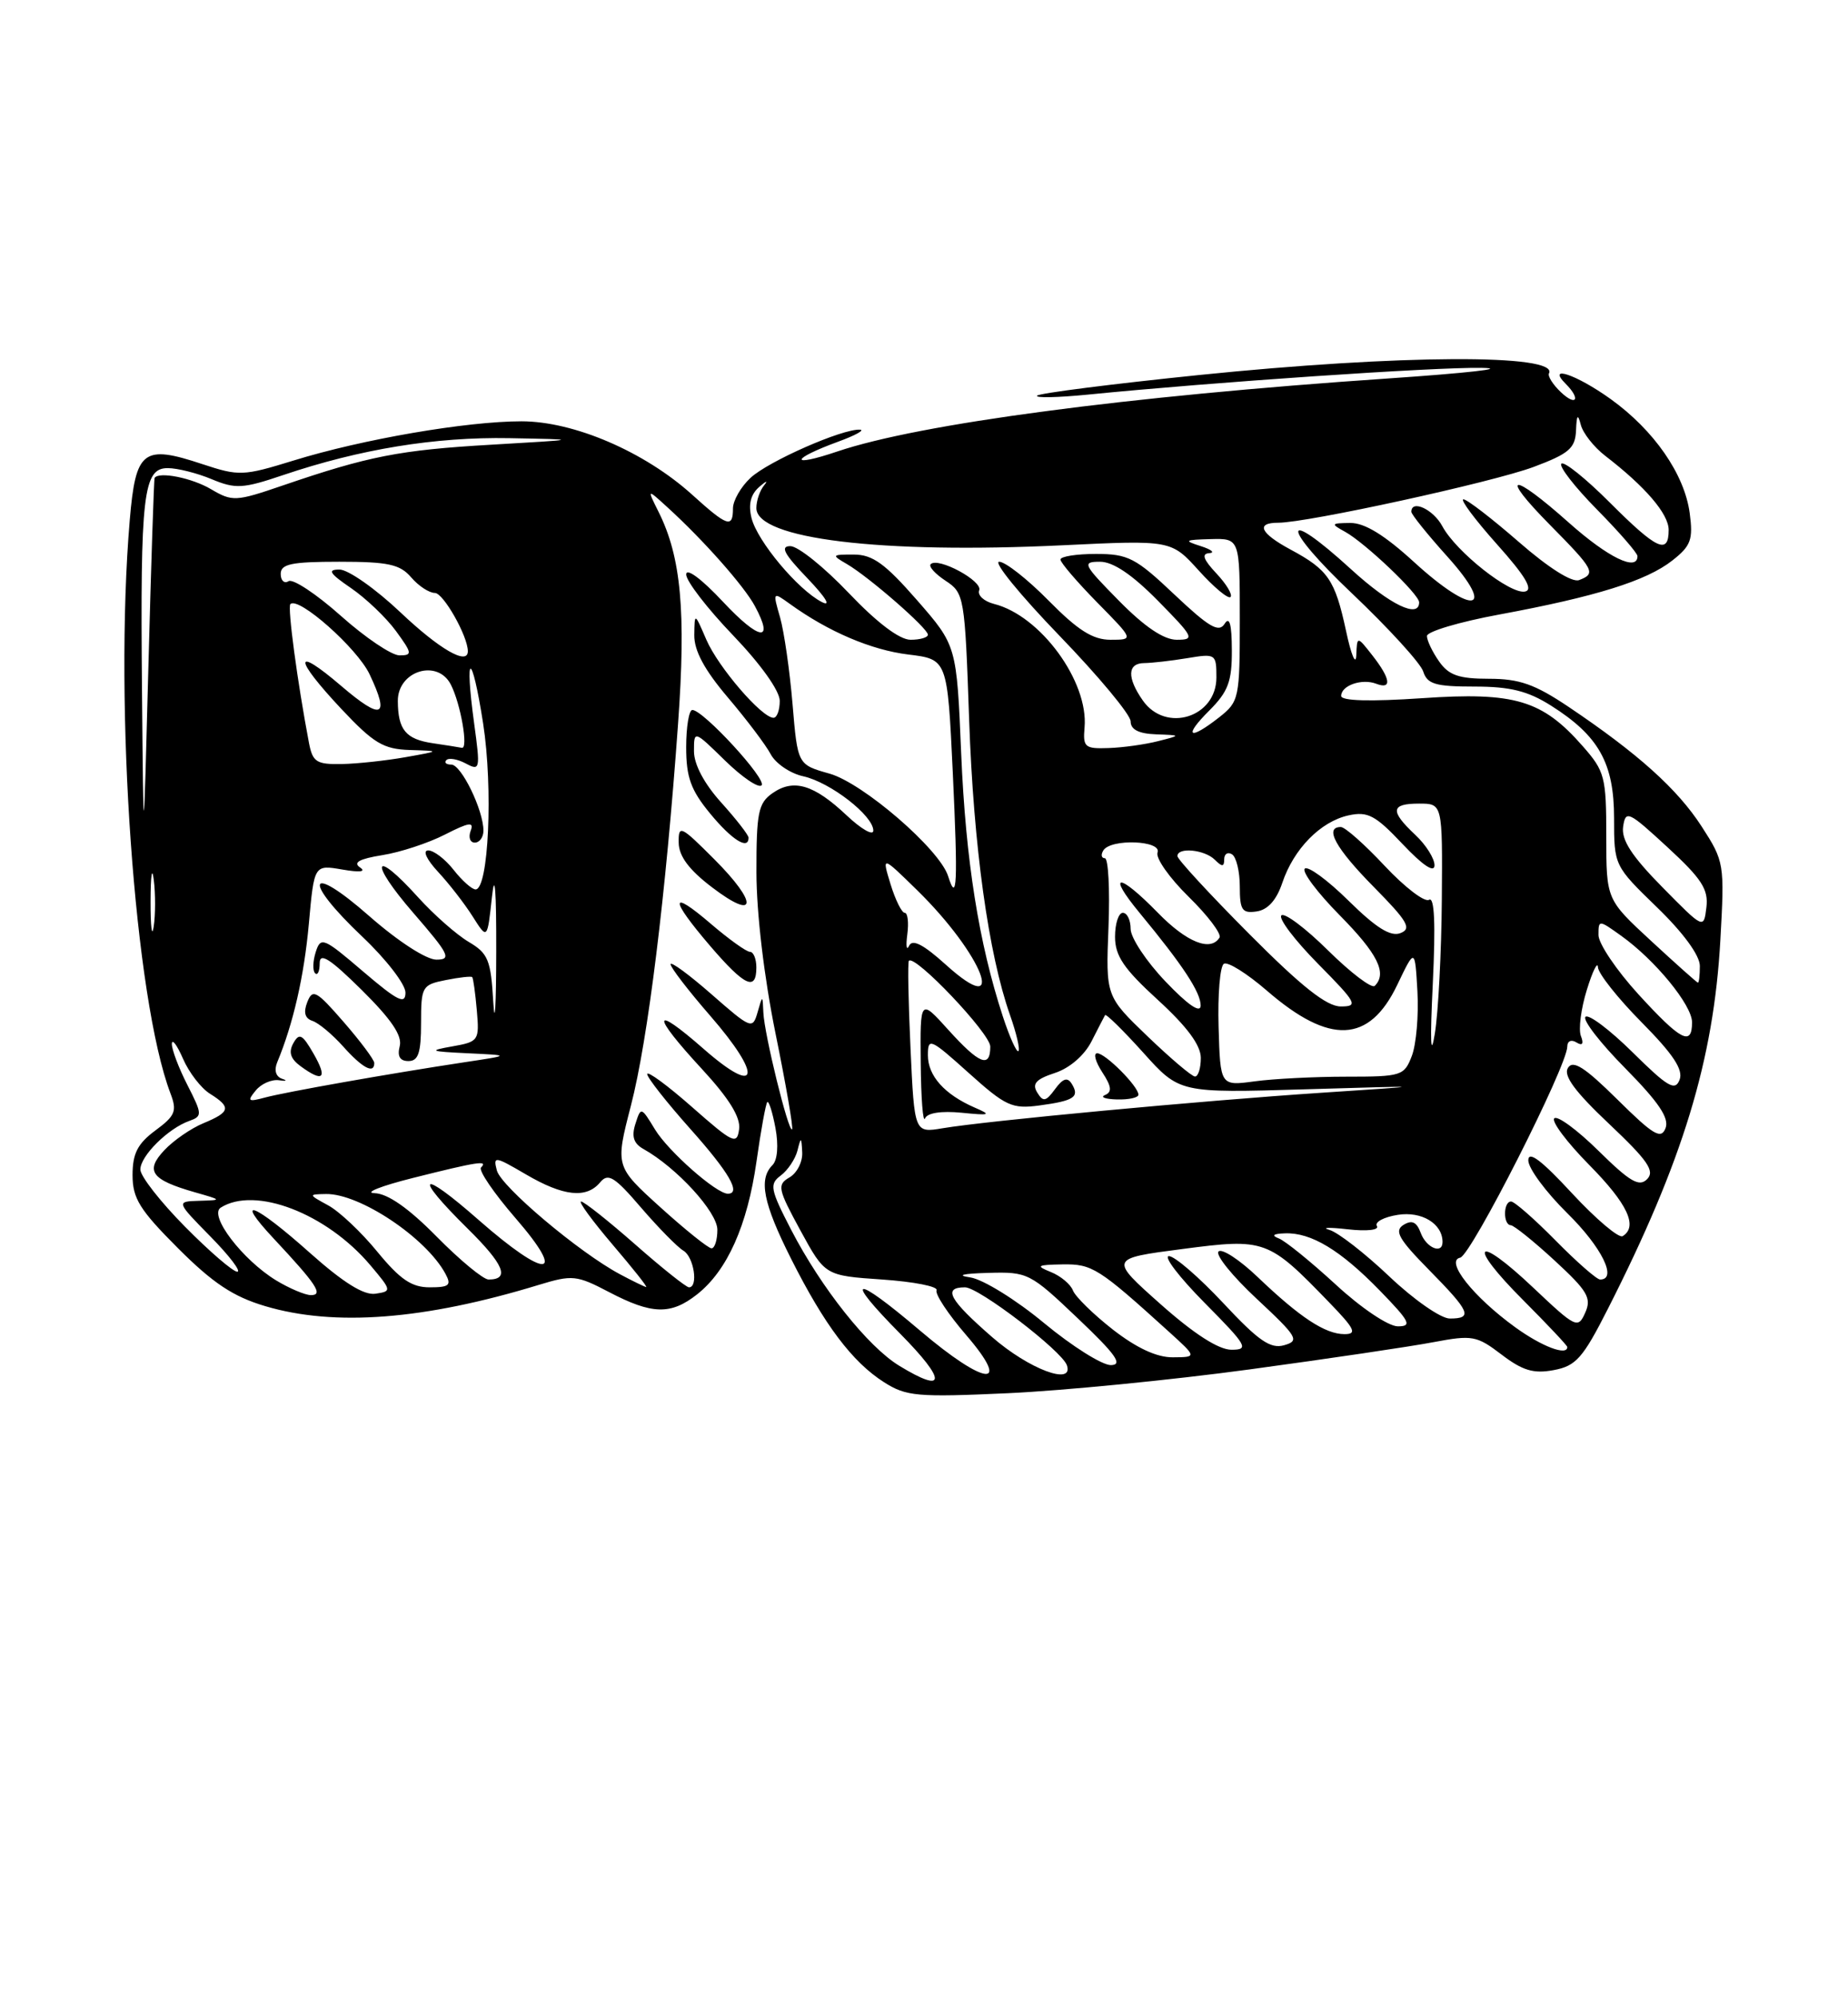 <?xml version="1.0" encoding="UTF-8" standalone="no"?>
<!DOCTYPE svg PUBLIC "-//W3C//DTD SVG 1.1//EN" "http://www.w3.org/Graphics/SVG/1.1/DTD/svg11.dtd" >
<svg xmlns="http://www.w3.org/2000/svg" xmlns:xlink="http://www.w3.org/1999/xlink" version="1.1" viewBox="0 0 237 256">
 <g >
 <path fill="currentColor"
d=" M 160.27 175.52 C 170.29 174.16 180.90 172.59 183.83 172.03 C 188.82 171.09 189.38 171.19 192.57 173.62 C 195.26 175.67 196.68 176.10 199.26 175.61 C 202.11 175.08 203.00 174.08 206.21 167.75 C 215.82 148.83 219.77 135.89 220.63 120.50 C 221.18 110.69 221.13 110.42 218.23 105.93 C 215.12 101.12 210.05 96.57 201.15 90.59 C 196.84 87.70 194.86 87.00 190.96 87.00 C 187.09 87.00 185.80 86.55 184.56 84.78 C 183.70 83.56 183.00 82.09 183.00 81.52 C 183.00 80.95 187.16 79.71 192.25 78.77 C 204.64 76.48 211.16 74.45 214.47 71.84 C 216.86 69.97 217.15 69.16 216.70 65.77 C 216.03 60.77 212.12 55.14 206.55 51.14 C 202.18 48.01 198.29 46.69 200.80 49.20 C 202.76 51.16 202.16 52.15 200.16 50.25 C 199.15 49.29 198.47 48.21 198.65 47.86 C 199.95 45.34 179.47 45.44 153.76 48.07 C 142.63 49.21 133.29 50.40 133.01 50.71 C 132.73 51.02 135.65 50.96 139.50 50.58 C 155.57 48.98 183.95 47.05 190.00 47.15 C 193.57 47.21 188.18 47.82 178.00 48.51 C 144.46 50.79 117.95 54.30 107.38 57.87 C 101.20 59.96 101.32 58.87 107.52 56.60 C 109.71 55.80 110.95 55.11 110.29 55.07 C 108.04 54.94 98.52 59.13 96.25 61.25 C 95.01 62.40 94.00 64.17 94.00 65.17 C 94.00 67.73 93.29 67.50 88.77 63.41 C 82.67 57.90 73.60 54.00 66.88 54.00 C 59.84 54.00 46.50 56.29 37.64 59.03 C 31.19 61.02 30.65 61.04 25.96 59.49 C 18.35 56.96 17.40 57.69 16.64 66.67 C 14.61 90.69 17.27 128.05 21.86 140.14 C 22.73 142.41 22.48 143.01 19.92 144.90 C 17.65 146.58 17.00 147.85 17.00 150.61 C 17.00 153.60 17.91 155.07 22.83 159.99 C 27.31 164.47 29.90 166.19 34.01 167.41 C 42.92 170.06 54.45 169.16 69.09 164.69 C 73.40 163.38 73.94 163.43 78.09 165.60 C 83.61 168.49 86.02 168.56 89.39 165.91 C 93.27 162.86 95.85 157.08 97.02 148.86 C 97.58 144.88 98.21 141.46 98.40 141.26 C 98.60 141.07 99.07 142.56 99.45 144.58 C 99.86 146.80 99.71 148.69 99.07 149.33 C 97.26 151.14 97.87 154.22 101.45 161.33 C 105.72 169.82 109.31 174.58 113.37 177.16 C 116.22 178.98 117.65 179.10 129.27 178.57 C 136.29 178.25 150.24 176.88 160.27 175.52 Z  M 115.32 175.05 C 111.30 172.60 105.33 165.09 101.47 157.64 C 98.77 152.42 98.65 151.77 100.13 150.67 C 101.03 150.00 101.99 148.56 102.27 147.48 C 102.72 145.67 102.78 145.69 102.88 147.70 C 102.95 148.91 102.21 150.36 101.25 150.91 C 99.64 151.85 99.74 152.37 102.65 157.71 C 105.81 163.50 105.81 163.50 113.15 164.00 C 117.19 164.28 120.32 164.89 120.11 165.37 C 119.89 165.86 121.60 168.44 123.91 171.12 C 129.86 178.03 126.37 177.67 117.95 170.51 C 109.40 163.24 108.08 163.51 115.50 171.00 C 121.42 176.99 121.35 178.73 115.32 175.05 Z  M 127.25 171.39 C 121.72 166.58 120.86 165.00 123.76 165.00 C 125.54 165.00 136.22 173.17 136.83 175.00 C 137.72 177.65 131.95 175.48 127.25 171.39 Z  M 133.91 169.59 C 130.30 166.59 126.07 163.98 124.44 163.73 C 122.59 163.46 123.43 163.24 126.72 163.15 C 131.81 163.00 132.11 163.16 138.22 168.97 C 143.12 173.62 144.05 174.94 142.47 174.97 C 141.35 174.98 137.50 172.56 133.91 169.59 Z  M 142.74 170.43 C 140.22 168.46 137.91 166.20 137.60 165.40 C 137.30 164.61 136.02 163.54 134.77 163.04 C 132.79 162.24 132.97 162.12 136.26 162.06 C 140.08 162.00 140.87 162.50 149.94 170.72 C 153.50 173.95 153.50 173.95 150.41 173.97 C 148.37 173.99 145.78 172.79 142.74 170.43 Z  M 148.84 167.16 C 142.26 161.31 142.26 161.31 151.63 160.09 C 162.24 158.70 162.64 158.84 170.45 166.92 C 173.75 170.32 174.08 171.00 172.43 171.00 C 169.96 171.00 166.72 168.87 161.27 163.66 C 158.94 161.44 156.69 159.98 156.27 160.41 C 155.85 160.84 158.06 163.58 161.19 166.49 C 166.41 171.36 166.70 171.85 164.69 172.42 C 162.93 172.92 161.40 171.86 156.88 167.02 C 153.78 163.71 150.65 161.00 149.91 161.00 C 149.17 161.00 151.23 163.70 154.50 167.00 C 159.94 172.49 160.23 173.00 157.93 173.00 C 156.29 173.00 153.14 170.98 148.84 167.16 Z  M 194.31 170.11 C 188.94 166.22 185.29 161.61 187.26 161.20 C 188.67 160.92 201.00 136.62 201.00 134.13 C 201.00 133.43 201.52 133.20 202.17 133.61 C 202.94 134.08 203.14 133.80 202.74 132.77 C 202.42 131.92 202.76 129.26 203.51 126.86 C 204.25 124.46 204.90 123.16 204.93 123.97 C 204.97 124.78 207.49 127.96 210.54 131.04 C 214.59 135.13 215.90 137.11 215.40 138.40 C 214.83 139.88 213.89 139.34 209.39 134.89 C 206.45 131.99 203.73 129.94 203.33 130.33 C 202.94 130.73 205.24 133.70 208.45 136.94 C 212.72 141.27 214.10 143.31 213.60 144.60 C 213.03 146.08 212.05 145.50 207.43 140.93 C 203.22 136.77 201.73 135.82 201.08 136.88 C 200.47 137.86 201.98 139.92 206.36 144.05 C 211.32 148.73 212.26 150.10 211.24 151.13 C 210.23 152.17 209.04 151.48 205.02 147.52 C 202.28 144.82 199.72 142.94 199.33 143.34 C 198.94 143.73 200.95 146.41 203.81 149.31 C 208.73 154.29 210.10 157.20 208.10 158.44 C 207.61 158.74 204.69 156.27 201.60 152.94 C 197.68 148.70 196.00 147.44 196.00 148.73 C 196.00 149.75 198.25 152.79 201.00 155.50 C 205.42 159.85 207.47 164.00 205.21 164.00 C 204.78 164.00 202.21 161.75 199.50 159.00 C 196.79 156.25 194.22 154.00 193.79 154.00 C 192.78 154.00 192.75 156.99 193.75 157.04 C 194.16 157.06 196.70 159.10 199.39 161.58 C 203.60 165.46 204.14 166.37 203.30 168.25 C 202.37 170.34 202.10 170.21 196.65 165.06 C 189.18 157.99 188.05 159.35 195.34 166.64 C 198.45 169.76 201.00 172.46 201.00 172.65 C 201.00 173.83 197.73 172.59 194.31 170.11 Z  M 171.31 164.65 C 168.11 161.71 164.82 159.04 164.00 158.73 C 163.01 158.35 163.28 158.13 164.80 158.08 C 168.15 157.96 171.91 160.23 176.96 165.42 C 180.82 169.39 181.13 170.00 179.27 170.00 C 178.06 170.00 174.57 167.66 171.31 164.65 Z  M 178.18 163.61 C 175.05 160.64 171.60 157.96 170.50 157.64 C 169.40 157.33 170.45 157.29 172.82 157.56 C 175.30 157.84 176.91 157.66 176.58 157.14 C 176.27 156.63 177.48 155.99 179.26 155.71 C 182.33 155.22 185.00 156.84 185.00 159.19 C 185.00 160.81 182.92 159.95 182.21 158.04 C 181.68 156.61 181.08 156.33 179.99 157.00 C 178.78 157.76 179.38 158.82 183.25 162.75 C 188.55 168.13 188.93 169.00 185.93 169.00 C 184.78 169.00 181.30 166.57 178.18 163.61 Z  M 35.41 164.11 C 31.09 161.47 26.75 155.78 28.30 154.79 C 32.70 151.99 41.88 155.52 47.49 162.16 C 50.25 165.43 50.26 165.51 48.14 165.82 C 46.66 166.04 44.02 164.39 39.74 160.58 C 32.63 154.24 29.86 153.14 35.10 158.75 C 40.61 164.64 41.51 166.00 39.87 166.00 C 39.12 165.99 37.11 165.14 35.41 164.11 Z  M 48.40 160.45 C 46.35 157.94 43.51 155.26 42.08 154.49 C 39.53 153.10 39.53 153.08 41.80 153.04 C 46.11 152.96 54.62 158.63 57.12 163.25 C 57.93 164.74 57.62 165.00 55.10 165.00 C 52.79 165.00 51.31 163.99 48.40 160.45 Z  M 79.50 163.32 C 74.27 160.53 64.26 152.09 63.72 150.02 C 63.23 148.15 63.44 148.18 67.44 150.52 C 72.25 153.34 75.21 153.66 76.97 151.54 C 77.99 150.31 78.81 150.81 82.22 154.79 C 84.45 157.38 86.89 159.86 87.64 160.30 C 88.99 161.09 89.59 165.00 88.36 165.00 C 88.01 165.00 84.90 162.53 81.46 159.50 C 78.01 156.47 74.89 154.00 74.52 154.00 C 74.15 154.00 75.96 156.47 78.54 159.50 C 81.13 162.53 83.08 164.98 82.87 164.96 C 82.67 164.94 81.15 164.20 79.50 163.32 Z  M 56.00 158.50 C 52.38 154.83 49.72 152.98 48.03 152.93 C 46.64 152.89 48.88 152.00 53.00 150.97 C 61.24 148.90 62.65 148.68 61.69 149.64 C 61.34 150.00 63.33 152.92 66.12 156.14 C 72.82 163.87 70.10 164.01 61.40 156.38 C 53.84 149.73 52.86 150.46 59.96 157.46 C 64.64 162.07 65.44 164.00 62.66 164.00 C 61.98 164.00 58.99 161.53 56.00 158.50 Z  M 23.72 157.22 C 20.57 154.04 18.00 150.75 18.00 149.90 C 18.00 148.16 21.56 144.63 24.28 143.67 C 25.96 143.07 25.95 142.82 24.03 139.06 C 22.91 136.87 22.02 134.50 22.04 133.79 C 22.06 133.08 22.70 133.94 23.47 135.70 C 24.23 137.46 25.79 139.48 26.93 140.19 C 29.68 141.91 29.55 142.53 26.10 143.96 C 24.50 144.62 22.24 146.18 21.07 147.43 C 18.57 150.09 19.40 151.22 25.00 152.82 C 28.50 153.82 28.50 153.82 25.54 153.91 C 22.58 154.00 22.58 154.00 27.00 158.50 C 29.43 160.97 30.97 163.00 30.43 163.00 C 29.88 163.00 26.86 160.40 23.72 157.22 Z  M 84.70 154.75 C 78.90 149.50 78.90 149.50 80.91 141.72 C 83.09 133.33 85.39 114.71 86.96 92.75 C 87.99 78.39 87.35 71.41 84.48 65.65 C 82.96 62.61 82.96 62.61 85.64 65.06 C 90.23 69.24 95.44 75.13 96.81 77.68 C 99.35 82.39 97.40 82.13 92.72 77.13 C 89.98 74.20 88.00 72.73 88.00 73.63 C 88.00 74.48 90.70 77.98 94.00 81.42 C 97.56 85.13 100.00 88.55 100.00 89.83 C 100.00 91.03 99.64 92.00 99.20 92.00 C 97.69 92.00 92.11 85.51 90.59 82.00 C 89.08 78.50 89.08 78.50 89.04 81.39 C 89.01 83.39 90.34 85.86 93.34 89.39 C 95.73 92.20 98.21 95.48 98.84 96.67 C 99.47 97.86 101.35 99.14 103.02 99.50 C 106.47 100.26 112.00 104.54 112.00 106.46 C 112.00 107.16 110.46 106.28 108.57 104.50 C 104.38 100.55 101.77 99.77 99.06 101.67 C 97.25 102.94 97.00 104.15 97.01 111.81 C 97.02 117.05 97.99 125.25 99.46 132.47 C 100.80 139.05 101.76 144.58 101.58 144.75 C 101.13 145.20 98.02 132.57 97.90 129.79 C 97.80 127.50 97.80 127.50 97.15 129.77 C 96.52 131.96 96.32 131.88 91.25 127.44 C 88.36 124.91 86.00 123.18 86.00 123.59 C 86.00 124.01 88.28 126.97 91.07 130.18 C 97.86 137.98 97.34 140.66 90.25 134.45 C 83.59 128.61 83.48 129.95 90.04 137.04 C 93.50 140.79 94.99 143.20 94.79 144.72 C 94.52 146.77 94.03 146.54 88.75 141.89 C 85.59 139.11 83.00 137.21 83.00 137.67 C 83.01 138.13 85.48 141.27 88.50 144.66 C 93.51 150.27 95.09 153.00 93.34 153.00 C 91.87 153.00 85.71 147.57 84.01 144.78 C 82.23 141.85 82.19 141.84 81.49 144.05 C 80.97 145.66 81.26 146.57 82.52 147.27 C 86.79 149.66 92.00 155.35 92.00 157.62 C 92.00 158.93 91.66 160.00 91.25 160.00 C 90.84 160.00 87.89 157.63 84.70 154.75 Z  M 97.00 124.00 C 97.00 122.90 96.63 122.00 96.18 122.00 C 95.73 122.00 93.48 120.39 91.18 118.42 C 85.88 113.88 85.83 115.12 91.08 121.25 C 95.51 126.41 97.00 127.10 97.00 124.00 Z  M 91.62 110.15 C 87.29 105.81 87.00 105.68 87.04 108.01 C 87.06 109.74 88.37 111.49 91.29 113.71 C 97.06 118.12 97.28 115.81 91.62 110.15 Z  M 96.00 107.37 C 96.00 107.03 94.42 105.00 92.50 102.87 C 90.32 100.46 89.00 97.98 89.00 96.29 C 89.00 93.59 89.00 93.59 92.98 97.48 C 95.17 99.62 97.28 101.05 97.67 100.66 C 98.40 99.93 90.19 91.00 88.79 91.00 C 88.36 91.00 88.00 93.15 88.00 95.77 C 88.00 99.62 88.59 101.26 91.07 104.27 C 93.86 107.66 96.00 109.00 96.00 107.37 Z  M 116.77 134.36 C 116.49 128.39 116.40 123.34 116.56 123.15 C 117.32 122.28 127.00 132.47 127.00 134.14 C 127.00 136.96 125.60 136.40 121.62 132.00 C 118.00 127.99 118.00 127.99 118.08 136.25 C 118.12 140.79 118.37 143.98 118.63 143.35 C 118.92 142.64 120.71 142.37 123.30 142.62 C 126.99 142.99 127.20 142.91 125.02 141.97 C 121.13 140.28 119.00 137.90 119.00 135.25 C 119.00 132.96 119.30 133.09 124.22 137.51 C 128.97 141.78 129.79 142.16 133.30 141.69 C 137.76 141.09 138.49 140.60 137.45 138.92 C 136.90 138.03 136.32 138.21 135.31 139.59 C 134.13 141.20 133.78 141.27 133.02 140.03 C 132.33 138.91 132.86 138.32 135.27 137.53 C 137.16 136.92 139.05 135.29 139.97 133.50 C 140.81 131.85 141.60 130.32 141.72 130.11 C 141.84 129.90 144.04 132.06 146.61 134.91 C 151.27 140.10 151.27 140.10 167.39 139.62 C 183.50 139.14 183.50 139.14 169.50 140.06 C 154.06 141.08 126.54 143.66 120.89 144.61 C 117.27 145.22 117.27 145.22 116.77 134.36 Z  M 146.00 140.31 C 146.00 139.25 141.77 135.00 140.71 135.00 C 140.19 135.00 140.49 136.09 141.36 137.43 C 142.55 139.24 142.64 139.97 141.72 140.35 C 141.05 140.62 141.74 140.88 143.25 140.92 C 144.76 140.96 146.00 140.69 146.00 140.31 Z  M 32.79 139.78 C 33.49 138.91 34.84 138.32 35.79 138.46 C 36.73 138.60 36.90 138.51 36.18 138.27 C 35.37 138.00 35.13 137.17 35.55 136.16 C 37.60 131.24 39.00 125.13 39.61 118.39 C 40.29 110.83 40.29 110.83 43.90 111.45 C 46.15 111.84 47.00 111.74 46.17 111.18 C 45.24 110.55 46.09 110.08 49.01 109.61 C 51.31 109.25 54.93 108.06 57.06 106.97 C 60.16 105.39 60.82 105.29 60.36 106.49 C 60.05 107.32 60.28 108.00 60.89 108.00 C 61.50 108.00 62.00 107.31 62.00 106.47 C 62.00 103.84 59.16 98.00 57.88 98.00 C 57.21 98.00 56.93 97.74 57.25 97.42 C 57.57 97.10 58.69 97.30 59.74 97.86 C 61.57 98.84 61.61 98.60 60.81 92.74 C 59.53 83.37 60.50 83.36 61.96 92.73 C 63.25 101.04 62.66 114.00 60.99 114.00 C 60.53 114.00 59.26 112.88 58.18 111.50 C 57.10 110.12 55.63 109.00 54.92 109.00 C 54.17 109.00 54.70 110.15 56.18 111.75 C 57.59 113.26 59.59 115.84 60.62 117.47 C 62.50 120.44 62.50 120.44 63.09 114.97 C 63.46 111.53 63.66 114.14 63.64 122.00 C 63.63 128.88 63.46 131.77 63.26 128.44 C 62.95 123.03 62.61 122.20 60.10 120.72 C 58.55 119.80 55.64 117.24 53.64 115.03 C 47.84 108.60 47.26 110.38 53.00 117.00 C 57.62 122.33 57.95 123.00 55.96 123.00 C 54.67 123.00 51.03 120.64 47.36 117.42 C 39.43 110.45 38.70 112.71 46.50 120.09 C 49.52 122.95 52.00 126.16 52.00 127.22 C 52.00 128.80 51.01 128.31 46.58 124.53 C 41.48 120.17 41.13 120.02 40.49 122.03 C 40.12 123.19 40.08 124.42 40.41 124.74 C 40.73 125.07 41.00 124.49 41.00 123.45 C 41.00 122.03 42.33 122.88 46.38 126.88 C 50.18 130.64 51.62 132.75 51.26 134.10 C 50.93 135.39 51.29 136.00 52.38 136.00 C 53.65 136.00 54.00 134.95 54.00 131.12 C 54.00 126.45 54.13 126.22 57.16 125.62 C 58.90 125.27 60.43 125.10 60.56 125.24 C 60.69 125.38 60.96 127.30 61.15 129.50 C 61.49 133.38 61.39 133.52 58.00 134.12 C 54.89 134.67 55.11 134.77 60.00 135.00 C 65.50 135.26 65.50 135.26 59.50 136.16 C 49.82 137.63 36.70 139.95 34.00 140.67 C 31.82 141.26 31.66 141.15 32.79 139.78 Z  M 40.21 135.05 C 38.78 132.56 38.38 132.35 37.62 133.71 C 36.98 134.86 37.25 135.71 38.55 136.66 C 41.46 138.79 42.04 138.23 40.21 135.05 Z  M 48.00 136.25 C 48.00 135.84 46.23 133.47 44.08 131.00 C 40.58 126.97 40.09 126.70 39.41 128.44 C 38.89 129.76 39.10 130.53 40.07 130.85 C 40.86 131.11 42.62 132.58 44.00 134.12 C 46.47 136.89 48.00 137.71 48.00 136.25 Z  M 156.28 131.64 C 156.16 127.48 156.46 123.83 156.96 123.53 C 157.45 123.22 159.93 124.78 162.48 126.98 C 170.53 133.95 175.60 133.73 179.19 126.24 C 181.46 121.50 181.46 121.50 181.78 127.07 C 181.95 130.13 181.63 133.84 181.07 135.32 C 180.09 137.89 179.76 138.00 172.66 138.00 C 168.60 138.00 163.30 138.27 160.89 138.60 C 156.50 139.19 156.50 139.19 156.28 131.64 Z  M 147.16 132.82 C 141.81 127.68 141.81 127.68 142.16 118.84 C 142.35 113.98 142.14 110.00 141.69 110.00 C 141.25 110.00 141.16 109.55 141.50 109.00 C 142.45 107.46 149.04 107.72 148.45 109.27 C 148.18 109.97 149.97 112.52 152.44 114.94 C 154.90 117.35 156.68 119.71 156.40 120.17 C 155.26 122.01 152.20 120.79 148.50 117.00 C 143.43 111.81 141.87 111.83 146.17 117.03 C 151.71 123.73 154.00 127.21 153.98 128.90 C 153.96 129.92 152.33 128.80 149.48 125.81 C 147.01 123.23 145.00 120.19 145.00 119.06 C 145.00 117.93 144.55 117.00 144.00 117.00 C 143.45 117.00 143.00 118.38 143.00 120.07 C 143.00 122.52 144.12 124.17 148.50 128.17 C 152.24 131.59 154.00 133.97 154.00 135.60 C 154.00 136.92 153.66 137.99 153.25 137.98 C 152.84 137.97 150.10 135.64 147.16 132.82 Z  M 183.75 126.10 C 184.12 118.39 183.97 114.90 183.27 115.33 C 182.71 115.68 180.15 113.72 177.58 110.98 C 175.02 108.24 172.49 106.00 171.96 106.00 C 169.79 106.00 171.29 108.73 176.18 113.68 C 180.54 118.10 181.08 119.03 179.60 119.60 C 178.34 120.09 176.48 118.93 172.95 115.45 C 170.25 112.79 167.72 110.94 167.33 111.34 C 166.94 111.73 168.95 114.41 171.81 117.31 C 176.69 122.25 177.93 124.74 176.31 126.36 C 175.93 126.74 173.24 124.70 170.33 121.83 C 167.43 118.96 164.73 116.94 164.33 117.33 C 163.94 117.73 166.05 120.51 169.02 123.52 C 174.01 128.57 174.24 129.00 171.95 129.00 C 170.14 129.00 166.93 126.46 160.23 119.73 C 155.15 114.63 151.00 110.13 151.00 109.73 C 151.00 108.55 154.49 108.89 155.80 110.20 C 156.73 111.13 157.00 111.12 157.00 110.14 C 157.00 109.45 157.45 109.16 158.00 109.50 C 158.55 109.84 159.00 111.70 159.00 113.63 C 159.00 116.66 159.30 117.10 161.17 116.82 C 162.60 116.61 163.71 115.36 164.45 113.16 C 165.91 108.81 169.35 105.30 172.94 104.51 C 175.41 103.97 176.39 104.49 179.88 108.19 C 182.47 110.93 183.96 111.92 183.97 110.92 C 183.99 110.06 182.88 108.29 181.50 107.00 C 178.23 103.93 178.35 103.00 182.00 103.00 C 185.00 103.00 185.00 103.00 184.91 115.25 C 184.86 121.99 184.46 129.75 184.01 132.50 C 183.48 135.75 183.39 133.52 183.75 126.10 Z  M 128.62 130.31 C 125.53 120.88 123.85 110.30 123.27 96.63 C 122.69 82.75 122.69 82.75 117.60 76.92 C 113.51 72.24 111.91 71.08 109.50 71.08 C 106.66 71.07 106.61 71.14 108.60 72.29 C 111.41 73.92 119.00 80.53 119.00 81.35 C 119.00 81.71 118.00 82.00 116.78 82.00 C 115.36 82.00 112.48 79.82 108.84 76.00 C 105.70 72.70 102.34 70.00 101.36 70.00 C 100.02 70.00 100.55 71.00 103.55 74.12 C 105.91 76.59 106.65 77.81 105.39 77.16 C 102.33 75.59 97.13 69.38 96.38 66.40 C 95.95 64.65 96.26 63.38 97.37 62.41 C 98.26 61.63 98.54 61.53 98.00 62.20 C 97.45 62.86 97.00 64.18 97.00 65.12 C 97.00 69.07 112.96 71.01 136.26 69.89 C 150.20 69.22 150.20 69.22 153.74 73.13 C 155.69 75.29 157.52 76.81 157.81 76.52 C 158.10 76.23 157.29 74.87 156.00 73.50 C 154.32 71.71 154.06 70.97 155.08 70.90 C 155.86 70.85 155.38 70.44 154.00 70.00 C 151.77 69.29 151.90 69.19 155.25 69.10 C 159.00 69.00 159.00 69.00 159.00 79.43 C 159.00 89.50 158.91 89.93 156.37 91.93 C 152.49 94.97 151.70 94.45 155.08 91.08 C 157.51 88.65 158.00 87.34 157.98 83.33 C 157.97 79.99 157.68 78.95 157.05 79.96 C 156.31 81.13 155.05 80.39 150.62 76.21 C 145.65 71.50 144.68 71.00 140.56 71.00 C 138.05 71.00 136.00 71.32 136.00 71.72 C 136.00 72.11 138.12 74.58 140.71 77.22 C 145.42 82.00 145.42 82.00 142.42 82.00 C 140.15 82.00 138.24 80.79 134.50 77.00 C 131.79 74.25 128.93 72.00 128.14 72.00 C 127.35 72.00 130.82 76.25 135.85 81.46 C 140.88 86.66 145.00 91.61 145.00 92.46 C 145.00 93.51 146.04 94.04 148.25 94.12 C 151.50 94.24 151.50 94.24 148.50 95.00 C 146.85 95.42 144.00 95.82 142.17 95.88 C 139.13 95.99 138.87 95.77 139.09 93.25 C 139.62 87.35 133.43 78.90 127.49 77.41 C 126.19 77.08 125.33 76.29 125.58 75.66 C 126.04 74.46 120.30 71.37 119.36 72.31 C 119.06 72.60 119.93 73.56 121.27 74.44 C 123.66 76.01 123.74 76.45 124.29 92.27 C 124.86 108.54 126.76 122.22 129.53 130.10 C 130.35 132.42 130.84 134.50 130.61 134.72 C 130.39 134.95 129.49 132.96 128.62 130.31 Z  M 210.10 127.42 C 207.30 124.35 205.00 120.94 205.00 119.85 C 205.00 117.88 205.03 117.88 207.88 119.92 C 212.24 123.02 217.00 128.82 217.00 131.03 C 217.00 134.15 215.56 133.39 210.10 127.42 Z  M 121.29 123.64 C 118.43 121.06 117.01 120.32 116.59 121.22 C 116.26 121.92 116.16 121.26 116.36 119.75 C 116.56 118.24 116.41 117.00 116.03 117.00 C 115.65 117.00 114.83 115.35 114.21 113.33 C 113.09 109.67 113.09 109.67 117.60 114.08 C 126.08 122.37 129.39 130.96 121.29 123.64 Z  M 211.75 120.60 C 206.00 115.29 206.00 115.29 206.00 107.18 C 206.00 99.59 205.81 98.85 202.99 95.65 C 197.80 89.73 194.27 88.67 182.37 89.49 C 175.72 89.94 172.00 89.84 172.00 89.20 C 172.00 87.86 174.66 86.93 176.50 87.64 C 178.54 88.42 178.35 87.00 176.00 84.00 C 174.04 81.50 174.04 81.50 173.94 84.00 C 173.88 85.38 173.28 83.95 172.62 80.84 C 171.21 74.32 170.34 73.03 165.51 70.44 C 161.61 68.34 161.00 67.00 163.93 67.00 C 167.68 67.00 191.42 61.81 196.68 59.85 C 201.22 58.15 202.02 57.46 202.12 55.18 C 202.20 53.16 202.35 52.98 202.73 54.44 C 203.00 55.51 204.41 57.30 205.86 58.42 C 211.02 62.39 214.00 65.87 214.00 67.92 C 214.00 71.15 212.49 70.45 206.45 64.41 C 203.37 61.33 200.58 59.09 200.24 59.43 C 199.90 59.77 201.95 62.41 204.81 65.31 C 207.66 68.20 210.00 70.89 210.00 71.28 C 210.00 73.30 206.22 71.46 201.21 67.00 C 193.80 60.40 192.17 60.59 198.78 67.28 C 204.47 73.04 204.72 73.51 202.52 74.35 C 201.62 74.70 198.60 72.79 194.78 69.46 C 191.33 66.46 188.14 64.00 187.68 64.00 C 187.22 64.00 189.15 66.59 191.97 69.75 C 195.64 73.85 196.67 75.59 195.58 75.82 C 193.68 76.21 186.73 70.73 184.97 67.44 C 183.82 65.29 181.00 63.98 181.00 65.60 C 181.00 65.93 183.08 68.52 185.63 71.35 C 192.00 78.44 188.93 78.96 181.39 72.08 C 177.57 68.58 175.01 67.01 173.17 67.03 C 170.68 67.06 170.63 67.13 172.50 68.16 C 175.08 69.58 182.00 76.17 182.00 77.20 C 182.00 79.33 178.25 77.51 173.31 73.00 C 164.18 64.66 164.25 67.42 173.39 76.06 C 178.07 80.50 182.18 85.00 182.52 86.06 C 183.04 87.69 184.08 88.00 189.09 88.00 C 193.68 88.00 195.93 88.56 198.91 90.44 C 205.04 94.31 207.00 97.81 207.00 104.88 C 207.00 110.94 207.02 110.98 212.50 116.29 C 215.88 119.56 218.00 122.46 218.00 123.81 C 218.00 125.01 217.89 125.98 217.75 125.95 C 217.61 125.93 214.91 123.52 211.75 120.60 Z  M 19.31 115.50 C 19.32 112.20 19.50 110.97 19.72 112.77 C 19.95 114.57 19.94 117.27 19.71 118.77 C 19.49 120.27 19.30 118.80 19.31 115.50 Z  M 213.16 113.68 C 209.25 109.71 207.92 107.65 208.16 105.96 C 208.48 103.80 208.83 103.96 213.84 108.58 C 218.24 112.63 219.12 113.99 218.84 116.30 C 218.50 119.10 218.50 119.10 213.16 113.68 Z  M 121.59 112.29 C 120.50 108.85 110.69 100.38 106.39 99.16 C 102.29 98.01 102.29 98.01 101.64 90.23 C 101.28 85.95 100.56 80.96 100.04 79.13 C 99.09 75.84 99.11 75.83 101.29 77.40 C 106.22 80.96 111.73 83.31 116.48 83.89 C 121.50 84.50 121.50 84.50 122.19 98.98 C 122.86 113.29 122.74 115.92 121.59 112.29 Z  M 18.21 88.50 C 17.98 63.31 18.37 60.00 21.51 60.00 C 22.74 60.00 25.29 60.64 27.15 61.42 C 30.20 62.69 31.15 62.64 36.29 60.90 C 46.18 57.56 55.80 55.99 65.32 56.16 C 74.50 56.33 74.50 56.33 63.00 57.00 C 51.25 57.68 47.26 58.46 36.22 62.24 C 30.23 64.29 29.80 64.31 27.06 62.70 C 24.63 61.26 20.40 60.41 19.83 61.25 C 19.74 61.39 19.38 72.30 19.03 85.50 C 18.40 109.50 18.40 109.50 18.21 88.50 Z  M 39.63 95.25 C 38.14 87.43 36.85 77.82 37.24 77.43 C 38.27 76.40 45.81 83.07 47.40 86.43 C 50.03 91.97 48.99 92.39 43.75 87.91 C 37.61 82.66 37.64 84.33 43.80 90.89 C 47.92 95.27 49.17 96.02 52.55 96.13 C 56.50 96.25 56.50 96.25 52.00 97.05 C 49.52 97.49 45.85 97.89 43.83 97.93 C 40.59 97.99 40.10 97.67 39.63 95.25 Z  M 55.50 95.26 C 52.04 94.75 51.04 93.54 51.02 89.86 C 50.99 85.99 56.11 84.40 57.82 87.75 C 59.09 90.23 60.09 96.03 59.23 95.85 C 58.83 95.77 57.15 95.50 55.50 95.26 Z  M 146.56 89.78 C 144.51 86.85 144.58 85.00 146.75 84.99 C 147.71 84.98 150.19 84.70 152.25 84.36 C 155.91 83.75 156.00 83.81 156.00 86.83 C 156.00 91.95 149.50 93.98 146.56 89.78 Z  M 43.71 78.93 C 40.59 76.15 37.57 74.15 37.01 74.49 C 36.46 74.84 36.00 74.42 36.00 73.56 C 36.00 72.29 37.37 72.00 43.51 72.00 C 49.78 72.00 51.30 72.33 52.73 74.00 C 53.67 75.10 55.04 76.00 55.77 76.00 C 56.86 76.00 60.00 81.54 60.00 83.47 C 60.00 85.32 56.38 83.24 51.37 78.50 C 48.17 75.47 44.65 73.00 43.54 73.00 C 41.95 73.00 42.25 73.49 45.02 75.38 C 46.93 76.69 49.53 79.17 50.78 80.88 C 52.87 83.74 52.91 84.00 51.23 84.00 C 50.22 84.00 46.84 81.72 43.71 78.93 Z  M 143.50 77.00 C 138.88 72.31 138.73 72.00 141.08 72.00 C 142.75 72.00 145.20 73.65 148.50 77.00 C 153.12 81.69 153.27 82.00 150.92 82.00 C 149.25 82.00 146.80 80.35 143.50 77.00 Z "/>
</g>
</svg>